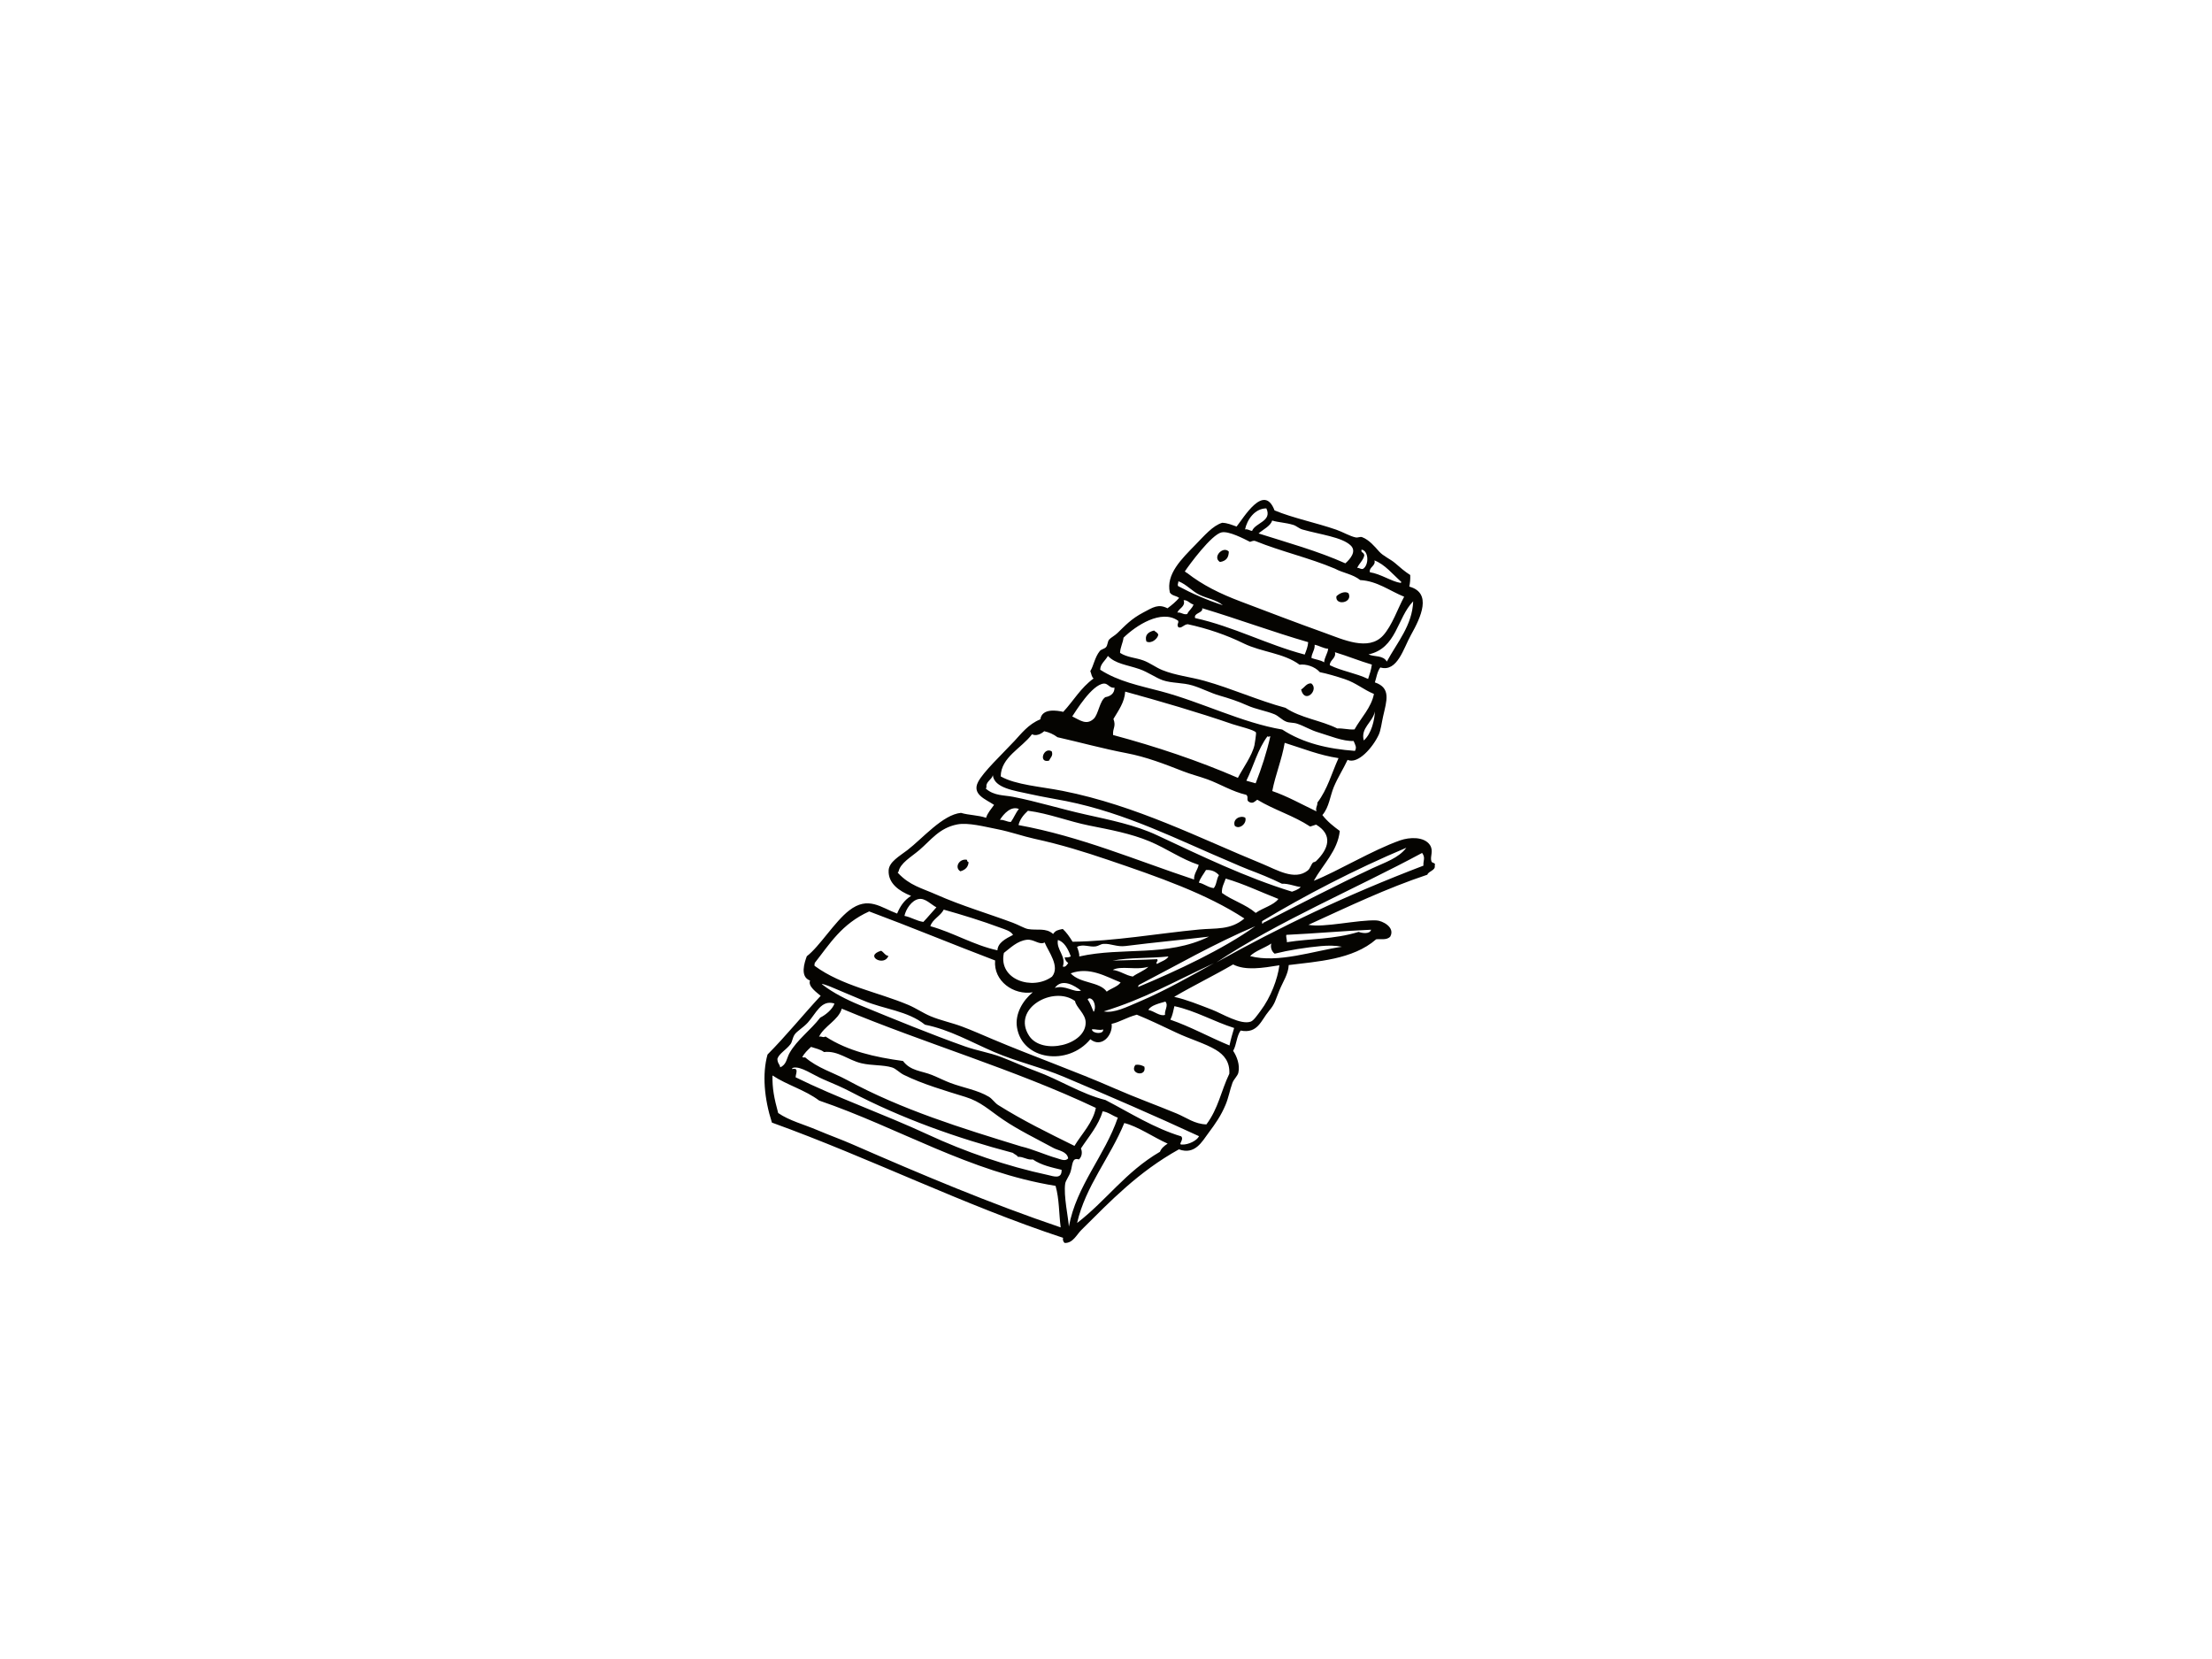 <?xml version="1.0" encoding="utf-8"?>
<!-- Generator: Adobe Illustrator 17.0.0, SVG Export Plug-In . SVG Version: 6.00 Build 0)  -->
<!DOCTYPE svg PUBLIC "-//W3C//DTD SVG 1.1//EN" "http://www.w3.org/Graphics/SVG/1.1/DTD/svg11.dtd">
<svg version="1.1" id="Layer_1" xmlns="http://www.w3.org/2000/svg" xmlns:xlink="http://www.w3.org/1999/xlink" x="0px" y="0px"
	 width="800px" height="600px" viewBox="0 0 800 600" enable-background="new 0 0 800 600" xml:space="preserve">
<g>
	<path fill-rule="evenodd" clip-rule="evenodd" fill="#050401" d="M318.657,343.85c0.949,0.487,1.492,1.782,2.644,1.855
		C319.884,349.719,312.355,345.759,318.657,343.85z"/>
	<path fill-rule="evenodd" clip-rule="evenodd" fill="#050401" d="M349.697,310.95c0.112,0.447,0.231,0.885,0.608,0.822
		c-0.099,1.571-0.928,2.772-2.98,3.348C345.081,313.756,346.886,310.427,349.697,310.95z"/>
	<path fill-rule="evenodd" clip-rule="evenodd" fill="#050401" d="M410.619,385.15c1.32-0.246,2.337,0.106,3.265,0.631
		C414.782,389.715,408.286,388.404,410.619,385.15z"/>
	<path fill-rule="evenodd" clip-rule="evenodd" fill="#050401" d="M380.363,271.724c0.645,1.604-0.523,2.295-0.938,3.361
		C375.408,276.131,377.434,269.983,380.363,271.724z"/>
	<path fill-rule="evenodd" clip-rule="evenodd" fill="#050401" d="M417.391,228.031c0.482,0.566,1.227,0.607,1.519,1.545
		c-0.225,1.4-2.501,3.39-4.302,2.425C413.978,229.89,414.993,228.609,417.391,228.031z"/>
	<path fill-rule="evenodd" clip-rule="evenodd" fill="#050401" d="M446.574,298.673c-0.902-2.441,2.053-3.935,3.798-2.939
		C451.069,297.745,448.263,300.171,446.574,298.673z"/>
	<path fill-rule="evenodd" clip-rule="evenodd" fill="#050401" d="M444.421,199.501c-0.085,1.752-0.552,3.31-3.192,3.76
		C438.329,201.471,442.416,197.29,444.421,199.501z"/>
	<path fill-rule="evenodd" clip-rule="evenodd" fill="#050401" d="M470.567,249.393c1.241-0.776,2.044-2.418,3.684-2.226
		C477.18,249.448,471.906,254.836,470.567,249.393z"/>
	<path fill-rule="evenodd" clip-rule="evenodd" fill="#050401" d="M483.326,215.666c1.032-1.084,3.187-2.042,4.399-1.093
		C489.342,218.118,482.818,219.143,483.326,215.666z"/>
	<path fill-rule="evenodd" clip-rule="evenodd" fill="#050401" d="M296.811,360.155c-1.329-1.16-4.705-3.414-3.852-5.534
		c-3.78-1.355-1.975-6.595-1.166-8.789c4.603-3.495,10.001-12.439,15.313-16.551c6.913-5.357,11.469-1.037,17.349,1.125
		c1.025-2.468,2.415-4.752,5.047-6.403c-4.343-1.721-8.353-4.553-8.113-9.238c0.155-3.04,3.881-5.099,6.781-7.313
		c5.388-4.118,12.81-12.874,19.383-13.467c2.889,0.865,6.251,0.798,9.077,1.791c0.517-1.787,1.847-3.158,2.889-4.679
		c-2.878-1.989-8.149-3.724-5.771-8.304c1.884-3.639,8.518-9.869,13.161-14.832c2.36-2.523,5.014-6.073,9.337-7.804
		c0.625-4.162,6.134-3.199,8.29-2.708c3.732-3.992,6.227-8.617,10.999-12.089c-0.681-0.338-0.835-1.721-1.209-2.661
		c1.18-1.831,1.604-4.982,3.413-7.226c0.573-0.719,1.539-0.687,2.257-1.415c0.617-0.631,0.517-2.015,1.137-2.75
		c0.599-0.71,1.975-1.368,2.974-2.334c2.897-2.79,4.978-5.149,9.446-7.497c3.411-1.8,5.347-3.189,8.683-1.483
		c1.577-1.163,3.027-2.386,4.207-3.751c-1.019-0.845-2.543-0.698-3.353-1.959c-1.467-6.627,4.203-12.095,9.293-17.306
		c3.163-3.236,6.253-6.899,9.644-7.907c1.936,0.059,3.528,0.788,5.201,1.361c2.498-3.055,9.913-15.897,13.722-5.842
		c6.627,2.766,15.013,4.449,22.32,6.978c2.363,0.817,4.895,2.355,7.031,2.799c0.832,0.173,1.597-0.369,2.346-0.088
		c2.488,0.937,4.55,3.386,6.098,5.146c1.505,1.702,4.152,2.797,5.797,4.218c1.867,1.618,3.376,2.961,5.485,4.32
		c0.067,1.484-0.065,2.873-0.33,4.19c8.278,2.255,4.241,10.996,0.609,17.461c-2.702,4.808-4.935,13.59-11.098,11.78
		c-1.145,1.551-1.366,3.578-1.971,5.401c5.976,2.009,4.238,6.703,2.985,12.271c-0.504,2.215-0.832,5.026-1.569,6.627
		c-2.102,4.553-7.489,10.832-11.289,9.122c-1.539,3.291-3.52,6.34-4.962,9.773c-1.378,3.292-1.688,7.342-4.148,10.188
		c1.86,2.4,4.068,4.106,6.298,5.754c-0.765,7.208-6.115,12.089-9.399,18.019c8.591-3.409,21.245-11.117,31.234-14.621
		c3.417-1.195,8.604-1.396,10.71,1.598c1.507,2.152,0.026,4.22,0.576,5.929c0.321,0.979,1.65,0.315,1.218,1.636
		c0.35,1.718-2.246,1.936-2.676,3.257c-14.926,4.978-28.311,11.423-43,18.12c5.423,1.145,17.939-1.888,24.624-1.589
		c2.013,0.091,6.841,2.421,4.968,5.848c-1.344,1.448-3.546,0.737-5.116,0.993c-8.424,7.372-21.403,8.018-31.608,9.305
		c-0.16,3.31-1.994,5.798-3.426,9.273c-1.442,3.491-1.445,4.641-3.723,7.331c-2.867,3.392-4.024,8.336-10.251,7.085
		c-1.511,2.135-1.419,5.083-2.699,7.337c1.305,1.939,2.532,5.07,1.89,7.877c-0.289,1.267-1.621,2.267-2.167,3.761
		c-0.926,2.548-1.357,5.254-2.499,7.953c-1.65,3.883-3.496,6.561-6.191,10.175c-2.278,3.058-4.854,7.986-10.65,5.857
		c-14.758,8.236-24.525,18.483-35.309,29.195c-1.7,1.696-3.023,4.735-5.945,4.662c-0.549-0.255-0.894-1.314-0.602-1.845
		c-36.124-11.905-69.704-28.821-105.337-41.685c-2.781-8.659-3.566-17.562-1.586-24.619
		C284.398,374.514,290.297,367.183,296.811,360.155z M281.442,402.544c4.043,2.778,9.192,4.062,14.254,6.215
		c4.291,1.823,8.631,3.374,12.533,5.083c25.106,10.975,50.173,21.531,75.384,30.066c-0.667-5.19-0.486-10.177-1.849-15.024
		c-31.159-5.038-56.756-21.03-85.49-30.846c-5.187-3.9-11.523-5.549-16.897-9.083C279.293,393.635,279.959,397.118,281.442,402.544z
		 M292.155,369.832c-1.583,1.747-3.92,3.105-4.723,4.262c-0.848,1.215-0.86,2.664-1.551,3.56c-1.624,2.112-4.103,3.358-4.728,5.281
		c0.052,1.765,0.885,1.918,1.001,3.072c2.333-0.928,2.327-3.301,3.403-5.187c2.736-4.82,7.615-8.245,11.102-12.797
		c1.747-0.849,4.418-2.907,5.137-5.078C296.986,361.405,295.155,366.525,292.155,369.832z M287.747,389.617
		c14.927,7.375,31.965,13.332,47.868,20.713c13.43,6.227,28.278,11.388,43.516,14.658c1.749,0.378,4.951,1.671,4.81-1.907
		c-3.643-0.884-7.348-1.662-10.39-3.742c-2.096,0.265-3.382-1.075-5.405-0.95c-0.473-0.756-1.264-0.882-1.831-1.443
		c-20.18-5.301-40.282-12.43-58.891-22.204c-2.692-1.419-6.099-2.873-9.574-4.348c-3.975-1.696-8.126-4.814-10.901-4.253
		c-0.211,0.145-0.596,0.206-0.511,0.508C289.07,386.073,287.791,388.17,287.747,389.617z M291.162,382.384
		c4.6,3.945,10.057,5.442,15.269,8.262c19.788,10.721,41.133,17.294,62.859,23.973c4.205,0.97,8.888,3.123,12.942,4.262
		c1.277,0.359,3.125,1.302,4.089,0.026c-0.482-2.552-3.517-2.746-5.292-3.709c-6.155-3.345-12.667-6.482-18.317-10.322
		c-4.919-3.342-7.963-6.426-13.535-8.148c-7.313-2.264-15.573-4.66-22.315-8c-1.623-0.803-2.786-2.232-4.272-2.68
		c-3.21-0.972-7.316-0.625-11.017-1.498c-4.924-1.16-8.455-4.661-13.561-4.065c-1.349-1.04-3.095-1.292-4.682-1.866
		c-1.238,1.166-2.485,2.324-3.19,3.76C290.54,382.271,290.692,382.633,291.162,382.384z M298.56,374.873
		c8.149,5.307,17.889,7.463,28.027,8.851c2.717,3.628,6.671,3.528,10.489,5.064c2.31,0.932,4.476,2.062,6.721,2.903
		c4.512,1.691,9.886,2.567,13.859,4.982c1.253,0.769,2.149,2.229,3.35,2.983c9.046,5.678,18.091,10.074,27.585,14.768
		c2.734-4.503,6.68-8.386,7.738-13.738c-29.596-13.999-61.616-23.218-91.89-35.887c-1.169,4.183-6.429,6.296-8.231,10.161
		C297.161,374.593,297.505,375.445,298.56,374.873z M294.635,348.3c0.111,0.397-0.255,0.555-0.011,1.022
		c9.945,7.27,22.794,9.443,33.819,14.09c2.869,1.207,5.339,2.958,8.143,4.134c3.583,1.504,7.682,2.336,11.42,3.748
		c3.686,1.387,7.354,3.017,11.002,4.559c14.802,6.259,29.774,11.496,44.209,17.831c7.533,3.304,15.232,6.075,22.309,9.017
		c3.529,1.463,6.587,3.878,10.795,3.948c4.361-5.862,5.224-11.916,8.283-18.331c0.216-4.294-1.905-6.829-4.85-8.608
		c-3.845-2.327-9.399-3.916-14.26-6.212c-5.251-2.485-10.165-4.839-14.358-6.524c-4.015,1.11-6.002,2.623-9.105,3.318
		c0.55,4.019-3.595,8.897-7.694,5.567c-8.073,9.772-24.576,7.621-26.521-4.243c-0.833-5.049,2.226-9.88,5.692-12.732
		c-6.896,1.125-14.267-4.056-13.613-11.519c-15.246-5.792-30.254-12.034-45.543-17.735
		C304.367,334.122,300.023,341.474,294.635,348.3z M384.857,389.488c-8.195-3.478-17.13-5.486-25.369-9.04
		c-8.332-3.59-16.073-8.081-24.956-9.849c-6.312-5.064-14.805-5.578-22.211-8.712c-4.109-1.738-8.059-3.354-11.814-4.972
		c-0.78-0.338-4.322-1.633-2.959-0.735c3.795,2.907,8.531,5.341,13.639,7.434c12.601,5.167,25.733,10.556,37.797,14.832
		c4.35,1.542,8.976,2.257,13.147,3.859c4.308,1.651,8.277,3.528,12.531,5.079c8.645,3.146,16.304,8.239,25.156,10.462
		c8.984,4.673,17.55,10.166,27.393,13.138c1.14,1.305-1.42,3.023,0.291,2.96c2.342,0.107,5.43-1.466,6.143-3.024
		C417.576,403.481,401.257,396.44,384.857,389.488z M333.939,333.425c1.662-1.715,3.11-3.542,4.729-5.283
		c-1.784-0.873-4.034-3.452-6.419-2.997c-2.524,0.479-4.615,3.622-5.141,6.095C329.517,331.71,331.479,333.062,333.939,333.425z
		 M400.654,310.953c-8.312-2.816-16.797-5.484-26.608-7.616c-3.943-0.857-8.663-2.532-13.354-3.452
		c-4.612-0.898-10.565-2.488-14.492-1.718c-6.487,1.264-9.493,5.651-13.639,9.209c-2.951,2.537-7.027,4.766-7.602,7.918
		c-0.179,0.079-0.351,0.164-0.207,0.406c4.259,4.572,8.478,5.436,14.148,7.953c8.816,3.903,18.596,6.791,27.402,10.07
		c2.048,0.76,4.185,2.044,5.503,2.281c3.262,0.582,6.454-0.572,9.075,1.787c0.844-1.276,1.641-1.434,3.485-1.816
		c1.338,1.23,2.477,2.85,3.546,4.62c15.129-0.178,30.735-2.987,45.776-4.423c6.008-0.575,11.301,0.298,16.364-3.986
		C436.406,323.246,418.907,317.142,400.654,310.953z M336.48,334.97c8.377,2.329,15.64,6.854,24.253,8.727
		c0.154-2.737,2.891-4.165,5.651-5.584c-0.823-1.425-2.968-1.98-4.583-2.579c-6.648-2.485-13.768-4.664-20.484-6.558
		C340.209,331.232,337.167,332.507,336.48,334.97z M404.273,404.209c-1.889-0.643-3.411-2.018-5.496-2.282
		c-1.425,5.079-4.995,9.077-7.845,13.432c0.563,1.195,0.415,2.958-0.737,3.979c-2.512-0.851-2.231,1.841-2.988,4.373
		c-0.491,1.645-1.791,3.187-1.966,4.379c-0.63,4.333,1.156,12.434,1.337,15.527C389.261,428.85,399.591,417.963,404.273,404.209z
		 M419.516,416.554c0.465-1.218,1.519-2.135,2.78-2.948c-5.152-2.305-10.81-6.262-15.685-7.444
		c-5.049,12.372-14.007,22.761-17.065,36.149C400.239,434.081,407.018,423.865,419.516,416.554z M371.374,339.879
		c-3.48,0.42-5.865,2.888-8.301,4.752c-2.135,9.711,10.4,13.765,17.411,8.579c2.994-3.709-1.317-9.005-2.682-12.373
		C375.966,341.956,373.907,339.576,371.374,339.879z M372.186,374.602c4.697,7.19,20.796,3.308,20.451-4.982
		c-0.125-3.061-3.475-5.319-3.835-7.58C380.984,356.286,365.751,364.749,372.186,374.602z M356.796,284.853
		c-0.179,0.078-0.344,0.166-0.205,0.409c2.977,2.596,6.504,2.277,9.784,2.917c8.338,1.624,17.326,4.405,26.208,6.388
		c9.036,2.018,18.045,3.827,25.889,7.511c16.245,7.608,32.168,15.291,48.791,20.41c0.371-0.167,2.299-0.663,3.175-1.718
		c-1.638-0.038-4.32-1.28-6.829-1.165c-4.151-2.048-8.158-3.634-12.226-5.179c-1.945-0.737-3.891-1.633-5.907-2.485
		c-19.732-8.318-37.989-17.82-59.908-22.217c-3.777-0.757-8.061-1.422-13.059-2.529c-5.695-1.264-12.912-2.159-13.432-6.82
		C358.681,282.055,356.33,282.739,356.796,284.853z M390.967,358.277c-2.261-1.785-6.844-4.649-9.486-0.975
		C385.3,356.098,388.209,359.049,390.967,358.277z M365.606,297.263c1.09-1.498,1.695-3.239,2.888-4.682
		c-2.804-1.192-5.492,1.705-6.864,3.945C363.158,296.37,364.139,297.301,365.606,297.263z M386.335,348.241
		c-0.623-0.287-1.037-0.987-1.317-1.946c0.75-0.138,1.315,0.108,2.25-0.397c-1.075-2.929-2.436-5.287-4.664-5.949
		c-0.642,3.578,3.067,5.791,1.781,9.606C385.265,349.974,385.99,348.867,386.335,348.241z M361.926,280.798
		c5.459,3.102,14.548,3.677,22.437,5.243c26.608,5.281,49.72,17.223,72.139,26.372c5.176,2.115,11.678,6.177,16.423,2.45
		c1.008-0.795,1.119-2.1,2.062-3.052c-0.249,0.253,0.849-0.226,0.923-0.302c4.746-4.6,6.149-9.627,0.076-13.271
		c-0.713,0.23-1.432,0.465-2.145,0.699c-6.008-3.973-13.009-5.988-19.14-9.716c-1.016,0.751-1.519,1.448-2.763,0.906
		c-1.493-0.61-0.167-1.852-1.209-2.665c-5.12-1.176-9.487-3.945-14.055-5.599c-2.979-1.078-5.929-1.803-8.765-2.91
		c-6.767-2.638-13.234-5.178-20.486-6.562c-8.566-1.627-16.867-3.931-24.984-5.766c-1.417-1.072-3.022-1.782-4.787-2.17
		c-1.279,1.142-3.09,1.832-4.401,1.095C369.456,270.623,361.995,273.836,361.926,280.798z M431.854,318.088
		c-0.111-2.106,1.281-3.452,1.665-5.3c-6.251-2.059-11.584-5.915-17.717-8.485c-6.834-2.866-14.429-4.247-21.918-5.745
		c-7.403-1.486-14.633-4.385-22.122-5.341c-1.597,1.49-2.929,3.124-3.401,5.186C390.777,302.491,410.883,311.139,431.854,318.088z
		 M400.261,358.639c1.539-1.182,4.084-1.854,5.026-3.339c-5.339-2.106-11.225-5.789-18.059-3.276
		C390.66,355.769,397.645,354.95,400.261,358.639z M398.957,372.314c-1.603,0.456-2.62-0.22-4.087-0.026
		C395.195,373.974,399.299,374.076,398.957,372.314z M395.522,365.964c1.01-1.259,0.4-4.875-1.604-4.913
		c-0.217,0.149-0.602,0.205-0.515,0.511C394.293,362.662,394.853,364.422,395.522,365.964z M390.333,345.917
		c15.876-3.533,31.521,0.312,46.915-7.174c-9.291,1.127-19.705,2.069-30.145,3.394c-3.24,0.412-5.313-0.956-8.064-0.763
		c-0.965,0.065-1.737,0.75-2.761,0.902c-2.188,0.33-4.6-0.963-6.741,0.164C389.978,343.691,390.419,344.936,390.333,345.917z
		 M411.986,362.284c9.302-3.919,19.539-9.766,27.041-13.928c-15.807,7.357-24.911,12.77-39.83,17.425
		C402.878,366.569,407.67,364.099,411.986,362.284z M409.69,353.181c1.717-1.261,4.215-2.129,5.638-3.538
		c-4.446,1.341-9.969-0.503-12.874,1.145C405.114,351.093,407.086,352.764,409.69,353.181z M418.512,346.904
		c0.537,0.87-0.652,0.867-0.117,1.737c1.455-0.886,3.557-1.44,4.203-2.734c-6.688,0.732-14.162,0.331-20.223,1.511
		C407.772,347.207,413.085,347.166,418.512,346.904z M454.017,334.965c-15.265,6.511-28.135,13.99-41.995,21.189
		c-0.327,0.179-0.37,0.499-0.418,0.817C425.468,351.179,442.213,343.404,454.017,334.965z M421.347,367.039
		c-0.258-1.747,1.353-3.354,0.132-4.799c-1.968,0.576-5.415,1.375-6.143,3.028C417.434,365.658,419.504,367.688,421.347,367.039z
		 M444.666,378.106c0.432-2.173,1.069-4.238,1.676-6.323c-7.36-2.324-13.914-6.221-21.604-7.891c-0.392,1.68-0.683,3.411-1.46,4.893
		C430.685,371.351,437.462,375.145,444.666,378.106z M395.549,259.966c1.706-1.58,2.153-6.546,4.234-7.839
		c1.528-0.23,3.367-1.186,3.289-3.449c-1.69,0.368-2.366-1.603-3.872-1.457c-4.344,0.426-10.12,9.982-11.409,11.881
		C390.598,260.466,392.923,262.405,395.549,259.966z M438.414,365.2c3.388,1.296,10.336,5.607,13.966,4.273
		c1.066-0.392,2.481-2.517,3.496-3.86c3.744-4.969,6.198-11.551,6.835-16.503c-6.128,0.978-12.28,2.006-16.743-0.306
		c-6.888,4.017-14.454,7.684-21.309,11.716C429.248,361.555,433.417,363.289,438.414,365.2z M402.693,260.01
		c1.031,2.847-0.316,3.191-0.135,5.816c15.549,4.179,30.661,9.217,45.143,15.494c1.708-3.342,5.134-7.983,5.993-11.811
		c0.079-0.35,0.713-4.279,0.544-4.594c-0.508-0.946-6.622-2.376-8.462-3.011c-12.761-4.402-26.322-8.324-38.833-11.774
		C406.701,254.019,404.525,256.923,402.693,260.01z M397.903,242.214c6.525,4.235,14.177,5.748,21.908,7.787
		c14.682,3.882,29.423,11.418,43.928,13.848c7.564,4.937,16.581,7.016,26.298,7.716c0.683-1.302,0.235-1.895-0.485-3.575
		c-3.943,0.154-8.619-1.873-12.544-3.04c-3.207-0.949-4.971-2.239-7.848-3.21c-1.373-0.467-2.743-0.252-3.976-0.741
		c-1.601-0.637-2.793-2.079-4.273-2.684c-3.09-1.254-6.584-1.737-9.881-3.222c-3.353-1.507-6.55-2.541-9.991-3.534
		c-3.238-0.934-6.37-2.62-9.679-3.63c-3.619-1.11-7.56-0.788-10.81-1.904c-2.497-0.858-5.371-2.973-8.45-4.036
		c-4.649-1.595-8.616-1.867-11.413-4.764C399.796,238.907,397.917,240.082,397.903,242.214z M514.805,313.074
		c-0.16-1.828,0.839-2.796-0.481-4.6c-23.651,12.75-52.606,25.022-74.379,39.582C462.796,335.273,486.895,323.71,514.805,313.074z
		 M406.342,230.624c-0.233,1.927-1.194,3.487-1.259,5.505c2.654,1.683,5.49,1.674,8.361,2.705c2.412,0.864,4.548,2.549,6.925,3.513
		c4.76,1.939,10.232,2.485,15.189,3.871c10.083,2.826,19.47,7.129,29.35,9.775c5.608,3.745,12.743,4.49,18.745,7.466
		c2.196-0.123,4.01,0.514,6.229,0.344c2.369-4.259,6.052-7.854,7.022-12.824c-3.899-1.616-6.336-3.945-10.591-5.372
		c-3.218-1.078-6.355-1.971-8.972-2.506c-1.85-2.076-5.045-3.019-7.336-2.699c-5.687-4.232-13.724-4.523-20.174-7.678
		c-6.312-3.099-13.147-5.424-20.279-6.966c-1.533,0.14-2.153,1.594-3.374,1.104c-0.763-1.157,0.257-1.41-0.085-2.353
		C420.03,220.188,410.783,226.283,406.342,230.624z M438.984,321.19c1.086-1.323,0.94-3.279,1.867-4.682
		c-1.203-1.327-2.756-1.974-4.684-1.869c-0.885,1.516-2.073,2.879-2.585,4.58C435.517,319.618,436.945,321.001,438.984,321.19z
		 M441.939,322.946c3.867,2.801,8.514,4.071,12.211,7.222c2.511-1.798,6.565-2.813,8.201-5.055
		c-6.346-2.469-12.446-5.427-19.056-7.366C442.748,319.431,441.769,320.898,441.939,322.946z M485.32,342.408
		c-2.21-0.467-4.975-0.485-7.551-0.249c-5.517,0.499-11.665,1.475-16.767,2.755c-1.102-0.797-1.623-2.386-1.203-3.683
		c-2.386,1.609-5.835,2.672-7.688,4.55C462.177,348.47,475.255,343.87,485.32,342.408z M457.293,333.558
		c12.737-6.565,26.292-13.566,39.129-19.575c4.36-2.042,9.393-3.616,12.195-7.384c-18.719,7.883-37.107,17.478-52.143,26.546
		c0.078,0.379-0.319,0.873,0.301,0.92C456.77,333.802,456.916,333.623,457.293,333.558z M429.373,222.083
		c0.519-1.277,1.907-2.109,2.267-3.459c-1.315-0.268-2.048-1.677-3.566-1.554c0.815,2.291-1.703,2.891-2.272,4.48
		C427.201,221.319,427.914,222.432,429.373,222.083z M491.378,337.032c1.005,0.394,4.021,0.993,4.499-0.789
		c-10.133,0.457-20.503,1.372-30.645,1.857c-0.224,0.739,0.278,1.849,0.184,2.655C474.009,339.406,482.323,339.79,491.378,337.032z
		 M426.064,211.952c5.166,2.774,10.553,5.111,16.199,6.939c-2.407-2.004-5.599-2.415-8.356-3.726
		c-2.821-1.344-4.744-3.818-7.726-4.948C426.238,210.845,425.766,211.204,426.064,211.952z M454.124,283.294
		c2.143-5.486,3.983-11.124,5.313-17.019c-0.38,0.071-0.858,0.338-1.023-0.006c-3.604,4.83-4.998,10.78-7.654,16.088
		C451.887,282.662,452.997,282.995,454.124,283.294z M471.865,236.734c0.557-1.425,1.145-2.834,1.258-4.483
		c-12.95-3.756-25.44-8.403-38.322-12.278c0.371,1.809-3.177,1.627-2.574,3.557C446.112,226.597,458.24,233.144,471.865,236.734z
		 M441.808,192.544c-3.621,0.769-11.61,11.575-13.36,14.212c0.403-0.126,0.45,0.45,0.81,0.415c5.668,4.449,12,7.548,19.341,10.329
		c10.333,3.91,19.949,7.614,30.563,11.417c6.508,2.333,15.726,6.709,21.033,0.943c3.245-3.528,5.412-9.975,7.64-14.046
		c-5.248-2.106-9.737-5.698-15.892-6.016c-2.663-2.164-6.224-2.546-9.167-4.141c-9.28-3.919-19.394-6.186-28.74-9.978
		c-0.473-0.234-1.198,0.009-1.939,0.295C449.828,194.834,444.433,191.983,441.808,192.544z M460.132,286.091
		c5.591,1.93,10.686,4.846,15.986,7.347c-0.444-1.337,0.434-2.002,0.325-3.163c3.668-4.799,5.187-10.688,7.653-16.09
		c-6.91-1.013-13.056-3.542-19.47-5.531C463.605,274.709,461.288,280.107,460.132,286.091z M452.835,191.997
		c1.18-2.99,7.355-3.437,5.156-8.138c-4.261,0.032-6.996,4.191-7.703,7.611C451.333,191.258,451.936,191.927,452.835,191.997z
		 M486.568,203.738c1.835-1.633,4.093-4.322,1.977-6.418c-3.12-3.09-11.157-3.998-17.526-5.824c-1.2-0.344-2.19-1.328-3.259-1.651
		c-2.831-0.871-5.587-0.922-7.649-1.583c-0.669,2.051-3.215,3.152-4.93,4.668C465.766,196.288,476.549,199.261,486.568,203.738z
		 M478.897,239.538c0.11-1.823,1.249-3.125,1.46-4.898c-1.808-0.135-3.181-1.128-4.893-1.455c0.135,1.86-1.102,3.02-1.156,4.792
		C475.814,238.547,477.542,238.678,478.897,239.538z M494.789,245.554c0.566-1.677,1.118-3.358,1.36-5.196
		c-4.528-1.334-8.834-3.116-13.35-4.475c0.537,2.147-1.878,2.804-1.864,4.689C485.295,242.738,490.405,243.431,494.789,245.554z
		 M497.269,257.314c-0.926,4.071-5.237,5.905-4.043,10.493C496.092,265.251,497.088,260.378,497.269,257.314z M501.571,239.266
		c3.744-6.977,9.215-13.074,9.525-21.797c-5.854,6.026-5.973,16.998-16.152,19.206C497.086,237.665,500.145,236.854,501.571,239.266
		z M492.988,205.718c2.141-1.343,2.094-6.542-0.573-6.945c-0.262,1.349,0.707,0.655,1.01,2.048c-0.33,1.794-1.898,2.964-2.577,4.579
		C491.684,205.262,492.068,206.014,492.988,205.718z M506.536,210.807c0.187-0.082,0.353-0.164,0.211-0.41
		c-3.123-2.758-5.867-6.268-9.658-7.714c0.564,1.992-2.036,2.374-1.659,4.278C499.323,207.532,503.418,210.394,506.536,210.807z"/>
</g>
</svg>

